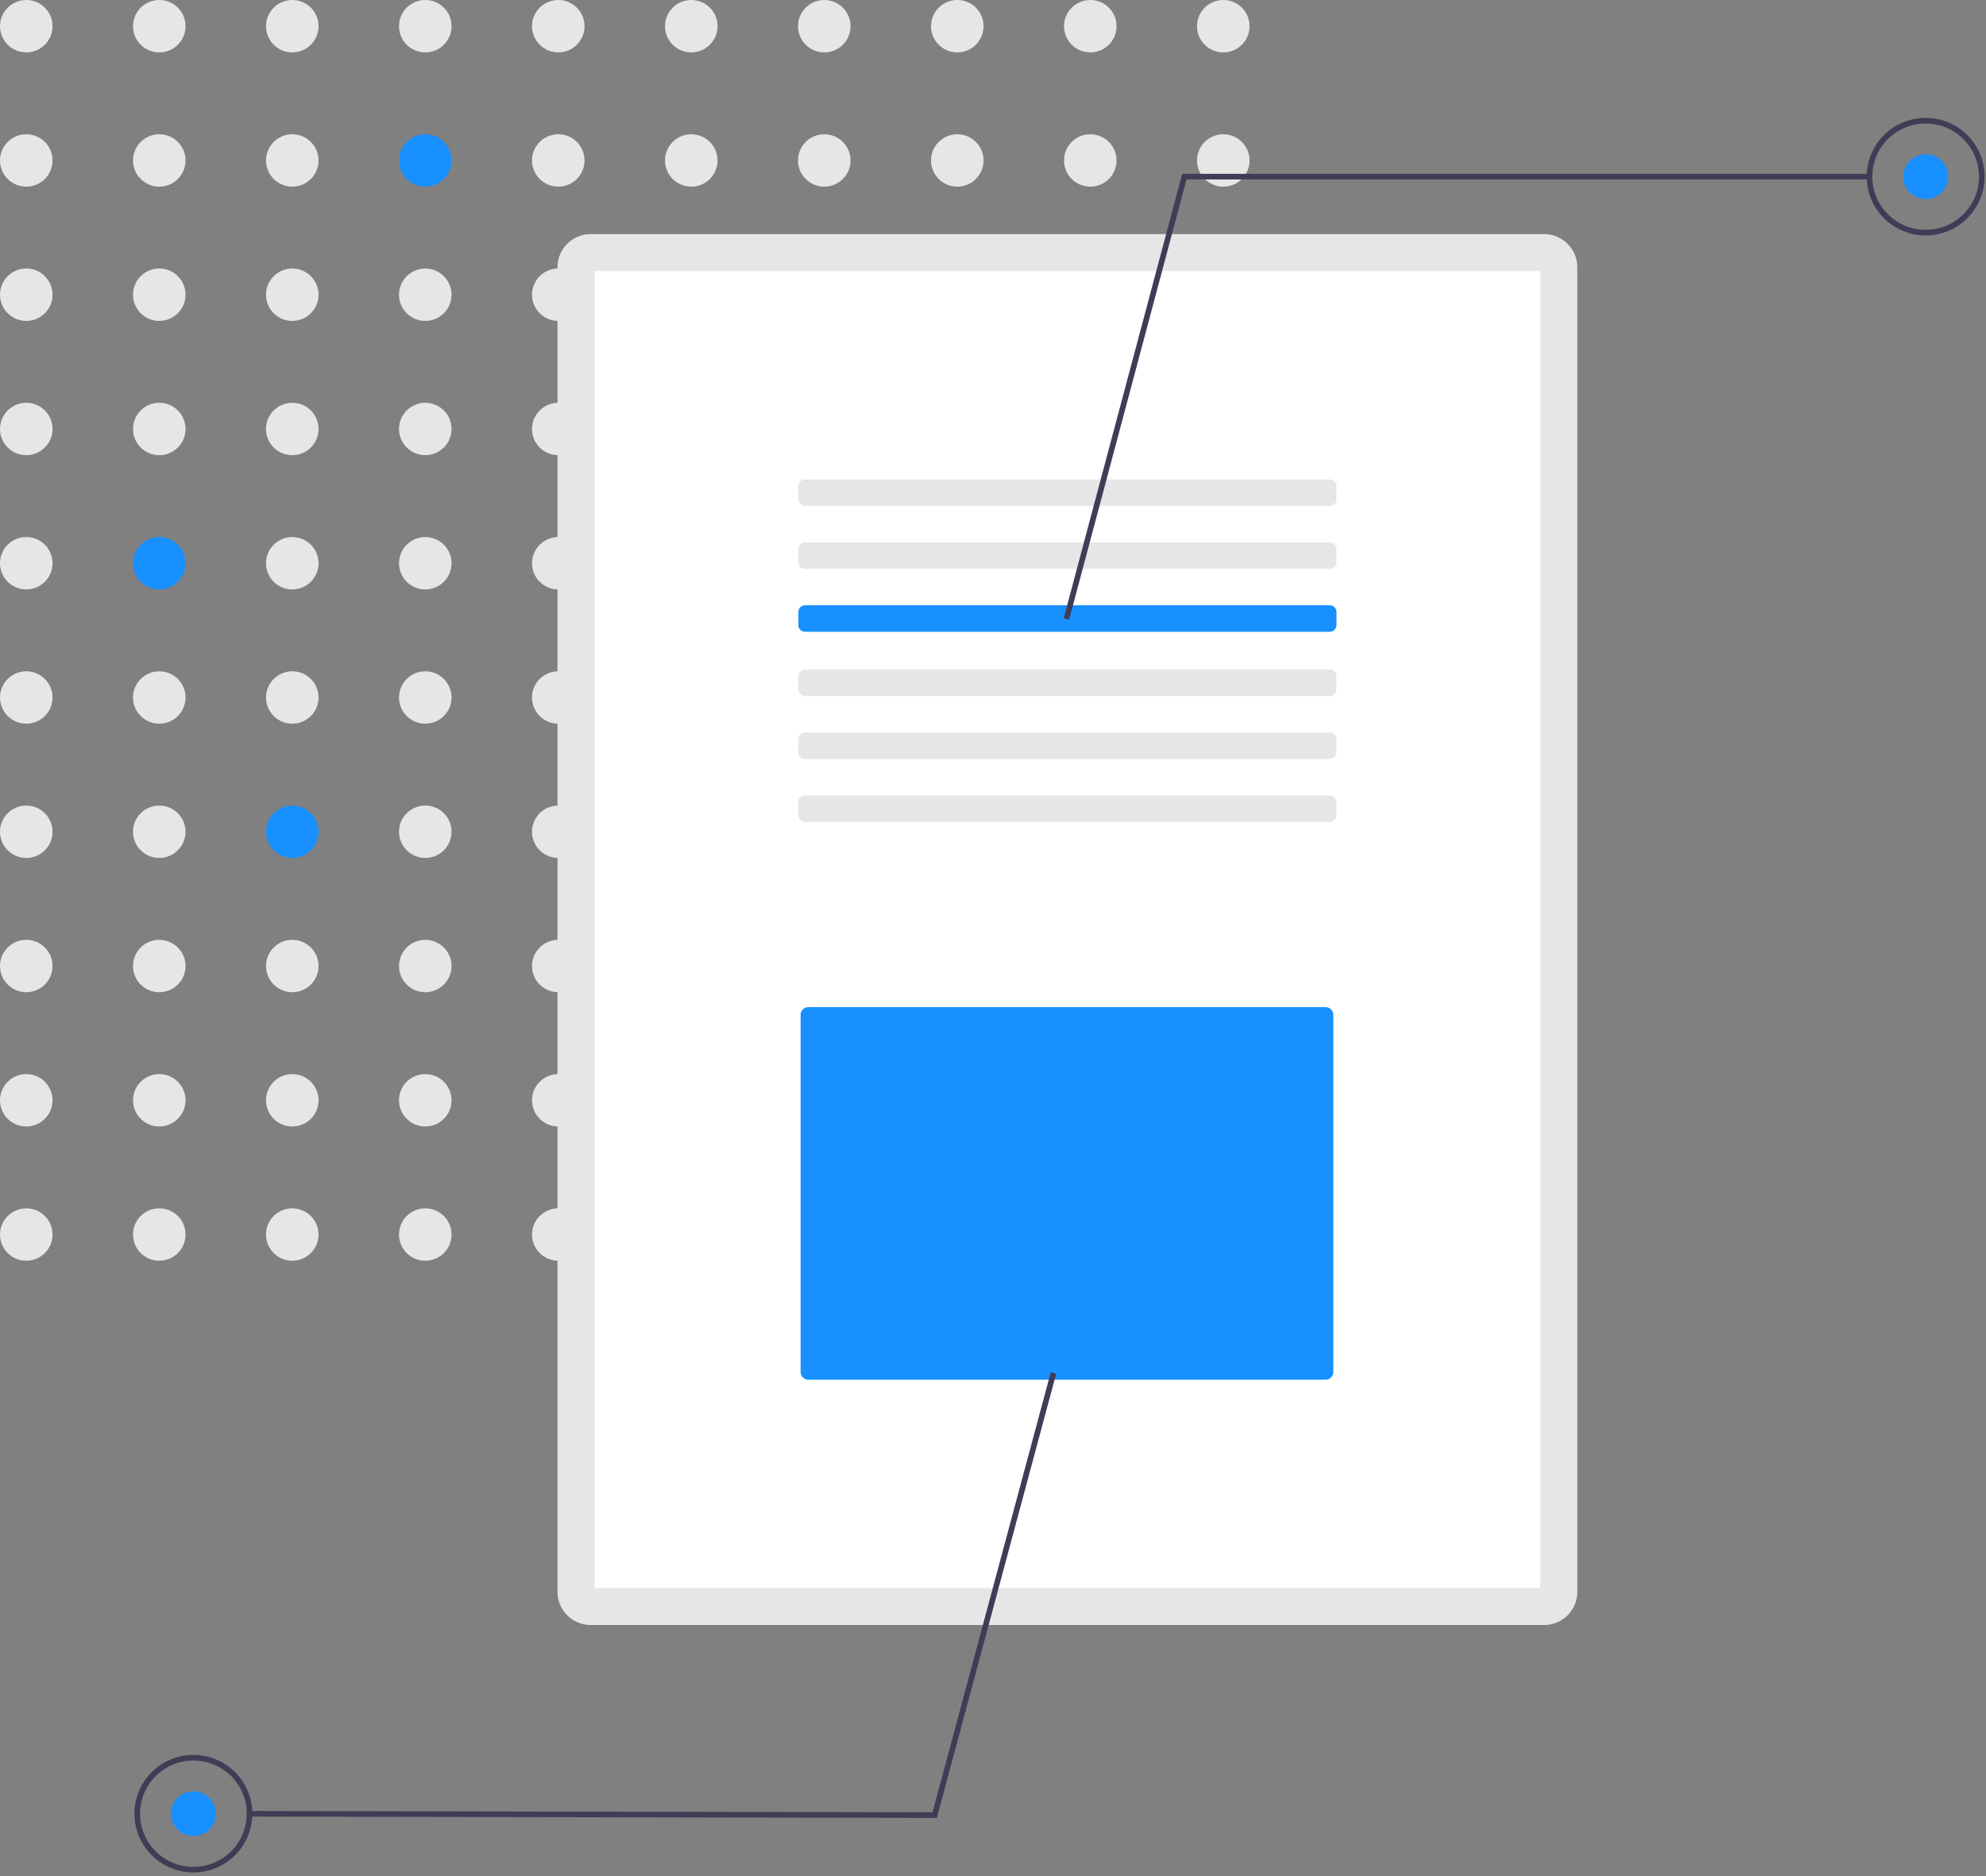<?xml version="1.0" encoding="UTF-8"?>
<svg width="254px" height="240px" viewBox="0 0 254 240" version="1.1" xmlns="http://www.w3.org/2000/svg" xmlns:xlink="http://www.w3.org/1999/xlink">
    <rect x="0" y="0" width="254" height="240" fill="#808080" stroke="none"/>
    <title>DNA-analysis</title>
    <g id="3.1-DNA" stroke="none" stroke-width="1" fill="none" fill-rule="evenodd">
        <g id="empty-01" transform="translate(-703, -209)" fill-rule="nonzero">
            <g id="Empty" transform="translate(630, 209)">
                <g id="DNA-analysis" transform="translate(73, 0)">
                    <ellipse id="Oval" fill="#E6E6E6" cx="3.36" cy="3.351" rx="3.36" ry="3.351"></ellipse>
                    <ellipse id="Oval" fill="#E6E6E6" cx="20.37" cy="3.351" rx="3.36" ry="3.351"></ellipse>
                    <ellipse id="Oval" fill="#E6E6E6" cx="37.381" cy="3.351" rx="3.36" ry="3.351"></ellipse>
                    <ellipse id="Oval" fill="#E6E6E6" cx="54.391" cy="3.351" rx="3.36" ry="3.351"></ellipse>
                    <ellipse id="Oval" fill="#E6E6E6" cx="71.401" cy="3.351" rx="3.36" ry="3.351"></ellipse>
                    <ellipse id="Oval" fill="#E6E6E6" cx="88.411" cy="3.351" rx="3.36" ry="3.351"></ellipse>
                    <ellipse id="Oval" fill="#E6E6E6" cx="105.421" cy="3.351" rx="3.36" ry="3.351"></ellipse>
                    <ellipse id="Oval" fill="#E6E6E6" cx="122.431" cy="3.351" rx="3.36" ry="3.351"></ellipse>
                    <ellipse id="Oval" fill="#E6E6E6" cx="139.441" cy="3.351" rx="3.36" ry="3.351"></ellipse>
                    <ellipse id="Oval" fill="#E6E6E6" cx="156.452" cy="3.351" rx="3.36" ry="3.351"></ellipse>
                    <ellipse id="Oval" fill="#E6E6E6" cx="3.36" cy="20.526" rx="3.36" ry="3.351"></ellipse>
                    <ellipse id="Oval" fill="#E6E6E6" cx="20.37" cy="20.526" rx="3.36" ry="3.351"></ellipse>
                    <ellipse id="Oval" fill="#E6E6E6" cx="37.381" cy="20.526" rx="3.36" ry="3.351"></ellipse>
                    <ellipse id="Oval" fill="#1890FF" cx="54.391" cy="20.526" rx="3.36" ry="3.351"></ellipse>
                    <ellipse id="Oval" fill="#E6E6E6" cx="71.401" cy="20.526" rx="3.36" ry="3.351"></ellipse>
                    <ellipse id="Oval" fill="#E6E6E6" cx="88.411" cy="20.526" rx="3.36" ry="3.351"></ellipse>
                    <ellipse id="Oval" fill="#E6E6E6" cx="105.421" cy="20.526" rx="3.36" ry="3.351"></ellipse>
                    <ellipse id="Oval" fill="#E6E6E6" cx="122.431" cy="20.526" rx="3.36" ry="3.351"></ellipse>
                    <ellipse id="Oval" fill="#E6E6E6" cx="139.441" cy="20.526" rx="3.36" ry="3.351"></ellipse>
                    <ellipse id="Oval" fill="#E6E6E6" cx="156.452" cy="20.526" rx="3.36" ry="3.351"></ellipse>
                    <ellipse id="Oval" fill="#E6E6E6" cx="3.36" cy="37.7" rx="3.36" ry="3.351"></ellipse>
                    <ellipse id="Oval" fill="#E6E6E6" cx="20.37" cy="37.7" rx="3.36" ry="3.351"></ellipse>
                    <ellipse id="Oval" fill="#E6E6E6" cx="37.381" cy="37.7" rx="3.36" ry="3.351"></ellipse>
                    <ellipse id="Oval" fill="#E6E6E6" cx="54.391" cy="37.7" rx="3.36" ry="3.351"></ellipse>
                    <ellipse id="Oval" fill="#E6E6E6" cx="71.401" cy="37.7" rx="3.36" ry="3.351"></ellipse>
                    <ellipse id="Oval" fill="#E6E6E6" cx="88.411" cy="37.7" rx="3.36" ry="3.351"></ellipse>
                    <ellipse id="Oval" fill="#E6E6E6" cx="105.421" cy="37.7" rx="3.36" ry="3.351"></ellipse>
                    <ellipse id="Oval" fill="#E6E6E6" cx="122.431" cy="37.7" rx="3.36" ry="3.351"></ellipse>
                    <ellipse id="Oval" fill="#E6E6E6" cx="139.441" cy="37.7" rx="3.36" ry="3.351"></ellipse>
                    <ellipse id="Oval" fill="#E6E6E6" cx="156.452" cy="37.7" rx="3.36" ry="3.351"></ellipse>
                    <ellipse id="Oval" fill="#E6E6E6" cx="3.36" cy="54.875" rx="3.36" ry="3.351"></ellipse>
                    <ellipse id="Oval" fill="#E6E6E6" cx="20.37" cy="54.875" rx="3.36" ry="3.351"></ellipse>
                    <ellipse id="Oval" fill="#E6E6E6" cx="37.381" cy="54.875" rx="3.36" ry="3.351"></ellipse>
                    <ellipse id="Oval" fill="#E6E6E6" cx="54.391" cy="54.875" rx="3.36" ry="3.351"></ellipse>
                    <ellipse id="Oval" fill="#E6E6E6" cx="71.401" cy="54.875" rx="3.36" ry="3.351"></ellipse>
                    <ellipse id="Oval" fill="#E6E6E6" cx="88.411" cy="54.875" rx="3.36" ry="3.351"></ellipse>
                    <ellipse id="Oval" fill="#E6E6E6" cx="105.421" cy="54.875" rx="3.36" ry="3.351"></ellipse>
                    <ellipse id="Oval" fill="#E6E6E6" cx="122.431" cy="54.875" rx="3.36" ry="3.351"></ellipse>
                    <ellipse id="Oval" fill="#E6E6E6" cx="139.441" cy="54.875" rx="3.36" ry="3.351"></ellipse>
                    <ellipse id="Oval" fill="#E6E6E6" cx="156.452" cy="54.875" rx="3.36" ry="3.351"></ellipse>
                    <ellipse id="Oval" fill="#E6E6E6" cx="3.36" cy="72.05" rx="3.36" ry="3.351"></ellipse>
                    <ellipse id="Oval" fill="#1890FF" cx="20.37" cy="72.05" rx="3.36" ry="3.351"></ellipse>
                    <ellipse id="Oval" fill="#E6E6E6" cx="37.381" cy="72.05" rx="3.36" ry="3.351"></ellipse>
                    <ellipse id="Oval" fill="#E6E6E6" cx="54.391" cy="72.05" rx="3.36" ry="3.351"></ellipse>
                    <ellipse id="Oval" fill="#E6E6E6" cx="71.401" cy="72.05" rx="3.36" ry="3.351"></ellipse>
                    <ellipse id="Oval" fill="#E6E6E6" cx="88.411" cy="72.05" rx="3.36" ry="3.351"></ellipse>
                    <ellipse id="Oval" fill="#E6E6E6" cx="105.421" cy="72.05" rx="3.36" ry="3.351"></ellipse>
                    <ellipse id="Oval" fill="#E6E6E6" cx="122.431" cy="72.05" rx="3.36" ry="3.351"></ellipse>
                    <ellipse id="Oval" fill="#E6E6E6" cx="139.441" cy="72.05" rx="3.36" ry="3.351"></ellipse>
                    <ellipse id="Oval" fill="#E6E6E6" cx="156.452" cy="72.05" rx="3.36" ry="3.351"></ellipse>
                    <ellipse id="Oval" fill="#E6E6E6" cx="3.36" cy="89.224" rx="3.36" ry="3.351"></ellipse>
                    <ellipse id="Oval" fill="#E6E6E6" cx="20.37" cy="89.224" rx="3.36" ry="3.351"></ellipse>
                    <ellipse id="Oval" fill="#E6E6E6" cx="37.381" cy="89.224" rx="3.36" ry="3.351"></ellipse>
                    <ellipse id="Oval" fill="#E6E6E6" cx="54.391" cy="89.224" rx="3.36" ry="3.351"></ellipse>
                    <ellipse id="Oval" fill="#E6E6E6" cx="71.401" cy="89.224" rx="3.36" ry="3.351"></ellipse>
                    <ellipse id="Oval" fill="#E6E6E6" cx="88.411" cy="89.224" rx="3.36" ry="3.351"></ellipse>
                    <ellipse id="Oval" fill="#E6E6E6" cx="105.421" cy="89.224" rx="3.36" ry="3.351"></ellipse>
                    <ellipse id="Oval" fill="#E6E6E6" cx="122.431" cy="89.224" rx="3.36" ry="3.351"></ellipse>
                    <ellipse id="Oval" fill="#E6E6E6" cx="139.441" cy="89.224" rx="3.36" ry="3.351"></ellipse>
                    <ellipse id="Oval" fill="#E6E6E6" cx="156.452" cy="89.224" rx="3.36" ry="3.351"></ellipse>
                    <ellipse id="Oval" fill="#E6E6E6" cx="3.36" cy="106.399" rx="3.36" ry="3.351"></ellipse>
                    <ellipse id="Oval" fill="#E6E6E6" cx="20.37" cy="106.399" rx="3.36" ry="3.351"></ellipse>
                    <ellipse id="Oval" fill="#1890FF" cx="37.381" cy="106.399" rx="3.36" ry="3.351"></ellipse>
                    <ellipse id="Oval" fill="#E6E6E6" cx="54.391" cy="106.399" rx="3.36" ry="3.351"></ellipse>
                    <ellipse id="Oval" fill="#E6E6E6" cx="71.401" cy="106.399" rx="3.36" ry="3.351"></ellipse>
                    <ellipse id="Oval" fill="#E6E6E6" cx="88.411" cy="106.399" rx="3.36" ry="3.351"></ellipse>
                    <ellipse id="Oval" fill="#E6E6E6" cx="105.421" cy="106.399" rx="3.36" ry="3.351"></ellipse>
                    <ellipse id="Oval" fill="#E6E6E6" cx="122.431" cy="106.399" rx="3.36" ry="3.351"></ellipse>
                    <ellipse id="Oval" fill="#E6E6E6" cx="139.441" cy="106.399" rx="3.36" ry="3.351"></ellipse>
                    <ellipse id="Oval" fill="#E6E6E6" cx="156.452" cy="106.399" rx="3.36" ry="3.351"></ellipse>
                    <ellipse id="Oval" fill="#E6E6E6" cx="3.36" cy="123.574" rx="3.36" ry="3.351"></ellipse>
                    <ellipse id="Oval" fill="#E6E6E6" cx="20.37" cy="123.574" rx="3.36" ry="3.351"></ellipse>
                    <ellipse id="Oval" fill="#E6E6E6" cx="37.381" cy="123.574" rx="3.36" ry="3.351"></ellipse>
                    <ellipse id="Oval" fill="#E6E6E6" cx="54.391" cy="123.574" rx="3.36" ry="3.351"></ellipse>
                    <ellipse id="Oval" fill="#E6E6E6" cx="71.401" cy="123.574" rx="3.36" ry="3.351"></ellipse>
                    <ellipse id="Oval" fill="#E6E6E6" cx="88.411" cy="123.574" rx="3.36" ry="3.351"></ellipse>
                    <ellipse id="Oval" fill="#E6E6E6" cx="105.421" cy="123.574" rx="3.36" ry="3.351"></ellipse>
                    <ellipse id="Oval" fill="#E6E6E6" cx="122.431" cy="123.574" rx="3.36" ry="3.351"></ellipse>
                    <ellipse id="Oval" fill="#E6E6E6" cx="139.441" cy="123.574" rx="3.36" ry="3.351"></ellipse>
                    <ellipse id="Oval" fill="#E6E6E6" cx="156.452" cy="123.574" rx="3.36" ry="3.351"></ellipse>
                    <ellipse id="Oval" fill="#E6E6E6" cx="3.36" cy="140.749" rx="3.36" ry="3.351"></ellipse>
                    <ellipse id="Oval" fill="#E6E6E6" cx="20.37" cy="140.749" rx="3.36" ry="3.351"></ellipse>
                    <ellipse id="Oval" fill="#E6E6E6" cx="37.381" cy="140.749" rx="3.36" ry="3.351"></ellipse>
                    <ellipse id="Oval" fill="#E6E6E6" cx="54.391" cy="140.749" rx="3.36" ry="3.351"></ellipse>
                    <ellipse id="Oval" fill="#E6E6E6" cx="71.401" cy="140.749" rx="3.36" ry="3.351"></ellipse>
                    <ellipse id="Oval" fill="#E6E6E6" cx="88.411" cy="140.749" rx="3.36" ry="3.351"></ellipse>
                    <ellipse id="Oval" fill="#E6E6E6" cx="105.421" cy="140.749" rx="3.36" ry="3.351"></ellipse>
                    <ellipse id="Oval" fill="#E6E6E6" cx="122.431" cy="140.749" rx="3.36" ry="3.351"></ellipse>
                    <ellipse id="Oval" fill="#E6E6E6" cx="139.441" cy="140.749" rx="3.36" ry="3.351"></ellipse>
                    <ellipse id="Oval" fill="#E6E6E6" cx="156.452" cy="140.749" rx="3.36" ry="3.351"></ellipse>
                    <ellipse id="Oval" fill="#E6E6E6" cx="3.36" cy="157.923" rx="3.36" ry="3.351"></ellipse>
                    <ellipse id="Oval" fill="#E6E6E6" cx="20.37" cy="157.923" rx="3.36" ry="3.351"></ellipse>
                    <ellipse id="Oval" fill="#E6E6E6" cx="37.381" cy="157.923" rx="3.36" ry="3.351"></ellipse>
                    <ellipse id="Oval" fill="#E6E6E6" cx="54.391" cy="157.923" rx="3.36" ry="3.351"></ellipse>
                    <ellipse id="Oval" fill="#E6E6E6" cx="71.401" cy="157.923" rx="3.36" ry="3.351"></ellipse>
                    <ellipse id="Oval" fill="#E6E6E6" cx="88.411" cy="157.923" rx="3.36" ry="3.351"></ellipse>
                    <ellipse id="Oval" fill="#E6E6E6" cx="105.421" cy="157.923" rx="3.36" ry="3.351"></ellipse>
                    <ellipse id="Oval" fill="#E6E6E6" cx="122.431" cy="157.923" rx="3.36" ry="3.351"></ellipse>
                    <ellipse id="Oval" fill="#E6E6E6" cx="139.441" cy="157.923" rx="3.36" ry="3.351"></ellipse>
                    <ellipse id="Oval" fill="#E6E6E6" cx="156.452" cy="157.923" rx="3.36" ry="3.351"></ellipse>
                    <path d="M197.481,29.946 C199.828,29.946 201.73,31.843 201.73,34.183 L201.73,203.638 C201.73,204.762 201.282,205.839 200.485,206.634 C199.689,207.428 198.608,207.875 197.481,207.875 L75.551,207.875 C74.424,207.875 73.343,207.428 72.547,206.634 C71.75,205.839 71.302,204.762 71.302,203.638 L71.302,34.183 C71.302,31.843 73.204,29.946 75.551,29.946 L197.481,29.946" id="Path" fill="#E6E6E6"></path>
                    <polygon id="Path" fill="#FFFFFF" points="76.045 203.145 196.987 203.145 196.987 34.676 76.045 34.676"></polygon>
                    <path d="M170.079,61.33 C170.304,61.33 170.52,61.419 170.68,61.578 C170.839,61.737 170.928,61.952 170.928,62.177 L170.928,63.871 C170.928,64.339 170.548,64.719 170.079,64.719 L102.953,64.719 C102.728,64.719 102.512,64.629 102.352,64.47 C102.193,64.312 102.104,64.096 102.104,63.871 L102.104,62.177 C102.104,61.952 102.193,61.737 102.352,61.578 C102.512,61.419 102.728,61.33 102.953,61.33 L170.079,61.33" id="Path" fill="#E6E6E6"></path>
                    <path d="M170.079,69.379 C170.548,69.379 170.928,69.758 170.928,70.226 L170.928,71.921 C170.928,72.388 170.548,72.768 170.079,72.768 L102.953,72.768 C102.728,72.768 102.512,72.679 102.352,72.52 C102.193,72.361 102.104,72.145 102.104,71.921 L102.104,70.226 C102.104,70.001 102.193,69.786 102.352,69.627 C102.512,69.468 102.728,69.379 102.953,69.379 L170.079,69.379" id="Path" fill="#E6E6E6"></path>
                    <path d="M170.079,77.428 C170.548,77.428 170.928,77.807 170.928,78.275 L170.928,79.97 C170.928,80.438 170.548,80.817 170.079,80.817 L102.953,80.817 C102.484,80.817 102.104,80.438 102.104,79.97 L102.104,78.275 C102.104,77.807 102.484,77.428 102.953,77.428 L170.079,77.428" id="Path" fill="#1890FF"></path>
                    <path d="M170.079,85.653 C170.548,85.653 170.928,86.032 170.928,86.5 L170.928,88.195 C170.928,88.663 170.548,89.042 170.079,89.042 L102.953,89.042 C102.728,89.042 102.512,88.953 102.352,88.794 C102.193,88.635 102.104,88.42 102.104,88.195 L102.104,86.5 C102.104,86.276 102.193,86.06 102.352,85.901 C102.512,85.742 102.728,85.653 102.953,85.653 L170.079,85.653" id="Path" fill="#E6E6E6"></path>
                    <path d="M170.079,93.702 C170.548,93.702 170.928,94.082 170.928,94.55 L170.928,96.244 C170.928,96.469 170.839,96.684 170.68,96.843 C170.52,97.002 170.304,97.091 170.079,97.091 L102.953,97.091 C102.728,97.091 102.512,97.002 102.352,96.843 C102.193,96.684 102.104,96.469 102.104,96.244 L102.104,94.55 C102.104,94.325 102.193,94.109 102.352,93.95 C102.512,93.791 102.728,93.702 102.953,93.702 L170.079,93.702" id="Path" fill="#E6E6E6"></path>
                    <path d="M170.079,101.751 C170.548,101.751 170.928,102.131 170.928,102.599 L170.928,104.293 C170.928,104.761 170.548,105.14 170.079,105.14 L102.953,105.14 C102.484,105.14 102.104,104.761 102.104,104.293 L102.104,102.599 C102.104,102.131 102.484,101.751 102.953,101.751 L170.079,101.751" id="Path" fill="#E6E6E6"></path>
                    <path d="M103.382,128.828 C102.837,128.829 102.396,129.269 102.396,129.812 L102.396,175.508 C102.396,176.051 102.837,176.491 103.382,176.492 L169.536,176.492 C170.08,176.491 170.522,176.051 170.522,175.508 L170.522,129.812 C170.522,129.269 170.08,128.829 169.536,128.828 L103.382,128.828 Z" id="Path" fill="#1890FF"></path>
                    <polygon id="Path" fill="#3F3D56" points="136.737 79.269 136.042 79.086 151.197 22.239 239.098 22.239 239.098 22.956 151.749 22.956"></polygon>
                    <path d="M246.281,30.118 C243.23,30.118 240.48,28.286 239.313,25.476 C238.146,22.666 238.791,19.431 240.948,17.28 C243.105,15.13 246.348,14.486 249.167,15.65 C251.985,16.814 253.822,19.556 253.822,22.598 C253.817,26.749 250.444,30.113 246.281,30.118 L246.281,30.118 Z M246.281,15.794 C243.521,15.794 241.033,17.452 239.977,19.994 C238.921,22.536 239.504,25.463 241.456,27.409 C243.407,29.355 246.342,29.937 248.892,28.884 C251.441,27.831 253.104,25.35 253.104,22.598 C253.1,18.842 250.047,15.798 246.281,15.794 Z" id="Shape" fill="#3F3D56"></path>
                    <ellipse id="Oval" fill="#1890FF" cx="246.281" cy="22.598" rx="2.873" ry="2.865"></ellipse>
                    <polygon id="Path" fill="#3F3D56" points="134.387 175.544 135.081 175.729 119.818 232.546 31.917 232.379 31.918 231.662 119.267 231.829"></polygon>
                    <path d="M24.749,224.487 C27.799,224.492 30.546,226.33 31.708,229.142 C32.87,231.954 32.218,235.188 30.057,237.334 C27.896,239.481 24.651,240.118 21.835,238.949 C19.02,237.779 17.187,235.034 17.193,231.992 C17.206,227.841 20.586,224.483 24.749,224.487 L24.749,224.487 Z M24.722,238.811 C27.481,238.816 29.973,237.163 31.034,234.622 C32.095,232.082 31.516,229.154 29.569,227.205 C27.621,225.255 24.687,224.667 22.136,225.716 C19.584,226.764 17.917,229.242 17.911,231.994 C17.908,235.75 20.955,238.799 24.722,238.811 L24.722,238.811 Z" id="Shape" fill="#3F3D56"></path>
                    <ellipse id="Oval" fill="#1890FF" cx="24.735" cy="232.007" rx="2.873" ry="2.865"></ellipse>
                </g>
            </g>
        </g>
    </g>
</svg>